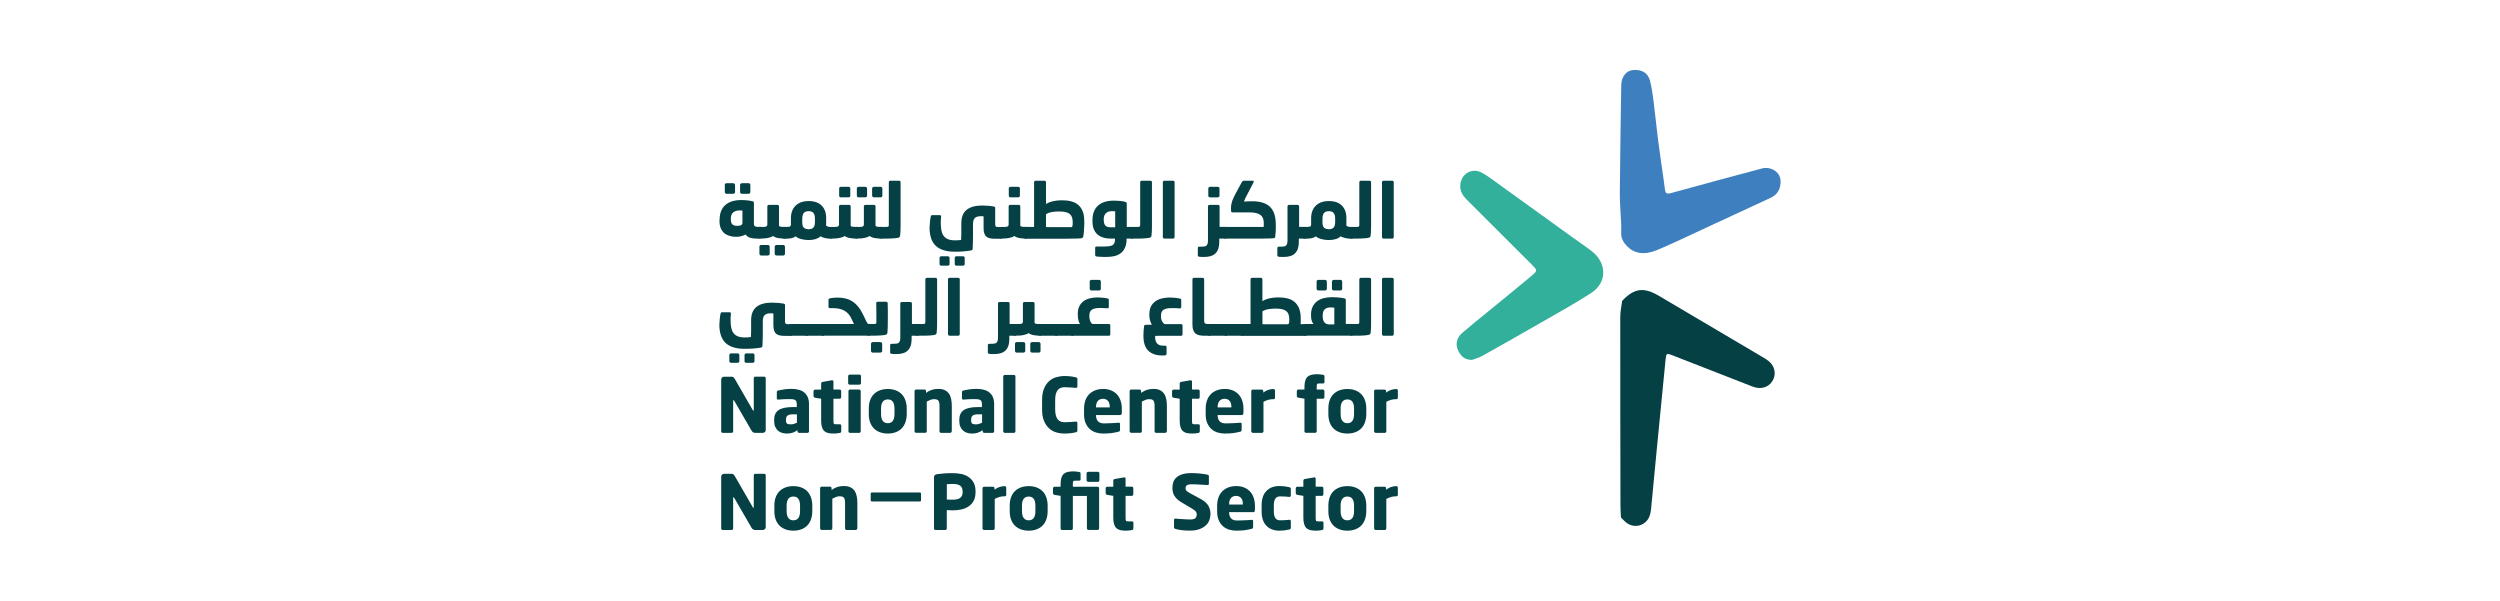 <?xml version="1.0" encoding="UTF-8"?>
<svg id="Layer_1" data-name="Layer 1" xmlns="http://www.w3.org/2000/svg" viewBox="0 0 512 123">
  <defs>
    <style>
      .cls-1 {
        fill: #33b09c;
      }

      .cls-1, .cls-2, .cls-3 {
        stroke-width: 0px;
      }

      .cls-2 {
        fill: #054045;
      }

      .cls-3 {
        fill: #3e7fbf;
      }
    </style>
  </defs>
  <g>
    <path class="cls-2" d="m332.22,61.62c2.44-2.6,4.42-2.87,7.53-1.03,7,4.13,14,8.26,20.99,12.4.53.31,1.07.62,1.54,1.01,1.13.93,1.48,2.42.91,3.67-.61,1.34-1.99,2.04-3.52,1.72-.54-.11-1.05-.34-1.57-.54-5.16-2.01-10.32-4.03-15.48-6.04-1.33-.52-1.37-.51-1.52.91-.59,5.82-1.15,11.64-1.71,17.46-.42,4.35-.83,8.7-1.25,13.05-.04.37-.1.73-.19,1.09-.59,2.34-3.29,3.16-5.09,1.55-.31-.28-.59-.59-.89-.89-.03-.74-.1-1.48-.1-2.22-.02-12.96-.05-25.91-.04-38.87,0-1.1.25-2.19.39-3.29Z"/>
    <path class="cls-3" d="m364.65,37.53c-.1,1.4-.75,2.4-2.06,3-4.4,2.02-8.78,4.07-13.17,6.1-3.32,1.54-6.62,3.14-10,4.56-2.7,1.14-4.79.74-6.28-.85-.71-.76-1.16-1.57-1.12-2.63.02-.68.01-1.36-.01-2.03-.09-2.08-.29-4.17-.27-6.25.06-7.32.18-14.65.29-21.97.03-1.73,1.03-3.04,2.51-3.13,1.58-.09,2.93.46,3.38,2.21.33,1.3.53,2.63.7,3.96.31,2.43.55,4.86.85,7.29.23,1.88.5,3.76.76,5.63.23,1.63.49,3.26.69,4.9.17,1.43.27,1.51,1.72,1.11,6.08-1.66,12.15-3.34,18.25-4.94,1.77-.46,4,.73,3.77,3.05Z"/>
    <path class="cls-1" d="m301.54,73.71c-1.36,0-2.26-.5-2.94-1.99-.55-1.21-.28-2.54.83-3.51,1.71-1.49,3.49-2.9,5.25-4.34,2.99-2.45,6-4.88,8.96-7.36,1.29-1.08,1.25-1.14.01-2.38-4.4-4.4-8.8-8.81-13.22-13.2-.81-.81-1.41-1.66-1.37-2.9.09-2.39,2.33-3.78,4.43-2.66.97.52,1.86,1.19,2.76,1.84,5.13,3.69,10.25,7.4,15.37,11.09,1.49,1.08,3.02,2.1,4.47,3.22,2.75,2.14,3.36,6.19-.28,8.53-3.35,2.16-6.85,4.09-10.31,6.08-3.98,2.29-7.98,4.55-11.98,6.79-.61.34-1.32.52-1.99.77Z"/>
  </g>
  <g>
    <g>
      <path class="cls-2" d="m147.38,45c0-1.3.38-2.29,1.14-2.99.76-.69,1.87-1.04,3.31-1.04.2,0,.41,0,.63.02.23.01.45.03.66.05s.4.05.58.09c.18.03.32.06.43.09.11.04.19.08.22.12.04.04.05.1.05.19v4.21c0,.3.06.49.19.59.13.09.34.14.64.14h.53v2.4h-.84c-.44,0-.86-.06-1.26-.17s-.72-.34-.97-.67c-.27.15-.56.27-.89.35-.33.08-.64.12-.95.12h-.15c-.46,0-.9-.06-1.31-.19s-.76-.31-1.07-.57c-.3-.26-.54-.59-.71-1-.17-.41-.26-.9-.26-1.48v-.26Zm1.05-7.12c0-.1.04-.19.11-.26.07-.07.16-.1.26-.1h1.35c.1,0,.19.03.27.1s.12.15.12.26v1.47c0,.09-.04.17-.12.24-.08.07-.17.1-.26.1h-1.35c-.1,0-.19-.03-.26-.1-.07-.07-.11-.15-.11-.24v-1.47Zm1.24,7.01c0,.51.11.86.32,1.06.21.2.52.3.94.3h.19c.28,0,.5-.05.67-.14.17-.09.26-.26.26-.49v-2.49c-.09-.02-.19-.03-.28-.03h-.31c-.56,0-.99.14-1.31.41-.31.27-.47.67-.47,1.18v.2Zm1.9-7.01c0-.1.04-.19.12-.26s.17-.1.26-.1h1.35c.1,0,.19.03.26.1.07.07.11.15.11.26v1.47c0,.09-.04.17-.11.24-.07.07-.16.1-.26.1h-1.35c-.09,0-.18-.03-.26-.1-.08-.07-.12-.15-.12-.24v-1.47Z"/>
      <path class="cls-2" d="m155.16,46.64c0-.05.06-.09.18-.12.12-.03.22-.05.32-.05h.73c.08,0,.17,0,.26-.02s.18-.03.25-.06.13-.08.18-.15c.05-.07.07-.16.07-.27v-3.71c0-.08.03-.15.09-.21s.14-.09.24-.09h1.75c.08,0,.15.03.22.09s.09.13.09.21v4.01s.08.07.15.1c.07.03.15.05.24.06.09.02.17.03.26.03.08,0,.15,0,.22,0h.48v2.4h-.2c-.43,0-.86-.03-1.29-.1-.43-.07-.79-.21-1.08-.43-.14.1-.31.19-.5.25-.19.07-.39.12-.59.16s-.4.07-.6.09-.4.02-.58.02h-.37c-.09,0-.2-.02-.32-.05-.12-.03-.18-.07-.18-.12v-2.06Zm.36,3.88c0-.1.04-.19.11-.25.07-.07.16-.1.26-.1h1.35c.1,0,.19.03.27.1.08.07.12.15.12.25v1.49c0,.08-.04.16-.12.22-.08.07-.17.1-.26.1h-1.35c-.1,0-.19-.03-.26-.1-.07-.07-.11-.14-.11-.22v-1.49Zm3.14,0c0-.1.04-.19.12-.25.08-.07.17-.1.26-.1h1.35c.1,0,.19.03.26.1.07.07.11.15.11.25v1.49c0,.08-.04.16-.11.22-.07.07-.16.1-.26.1h-1.35c-.09,0-.18-.03-.26-.1-.08-.07-.12-.14-.12-.22v-1.49Z"/>
      <path class="cls-2" d="m160.25,46.64c0-.05.06-.09.18-.12.12-.03.22-.05.32-.05h.46c.13,0,.28-.02.45-.05s.26-.12.29-.26c.02-.04.03-.09.03-.14v-1.32c0-.59.09-1.1.27-1.54.18-.44.43-.81.75-1.1.32-.3.7-.52,1.15-.67s.94-.22,1.48-.22,1.02.07,1.46.22c.44.14.81.36,1.13.66.31.3.56.66.73,1.1.17.44.25.95.25,1.54v1.16c0,.1,0,.19-.03.27.03.07.08.13.15.18.07.05.14.08.23.11.09.03.17.04.26.05s.15.02.2.02h.45v2.4h-.37c-.35,0-.7-.04-1.06-.11-.36-.07-.69-.2-1-.37-.29.27-.64.46-1.06.58s-.87.18-1.37.18c-.25,0-.5-.02-.76-.05-.26-.03-.51-.08-.74-.14-.24-.06-.46-.14-.66-.24s-.36-.21-.49-.33c-.23.18-.5.3-.83.37-.32.07-.65.11-.97.11h-.42c-.09,0-.2-.02-.32-.05-.12-.03-.18-.07-.18-.12v-2.06Zm4.05-1.84v.65c0,.22.01.42.05.6.06.33.2.56.43.7.22.13.5.2.83.2.42,0,.74-.11.96-.33.22-.22.33-.61.33-1.17v-.65c0-.57-.11-.97-.32-1.2-.21-.23-.53-.35-.97-.35s-.76.12-.98.35c-.22.23-.32.63-.32,1.2Z"/>
      <path class="cls-2" d="m169.84,46.64c0-.05.06-.09.18-.12.12-.03.22-.05.32-.05h.73c.08,0,.17,0,.26-.02s.18-.03.25-.06.13-.08.18-.15c.05-.07.07-.16.07-.27v-3.71c0-.08.03-.15.09-.21s.14-.09.24-.09h1.75c.08,0,.15.03.22.09s.09.13.09.21v4.01s.08.07.15.1c.07.03.15.05.24.06.09.02.17.03.26.03.08,0,.15,0,.22,0h.48v2.4h-.2c-.43,0-.86-.03-1.29-.1-.43-.07-.79-.21-1.08-.43-.14.1-.31.19-.5.25-.19.07-.39.12-.59.16s-.4.07-.6.09-.4.02-.58.02h-.37c-.09,0-.2-.02-.32-.05-.12-.03-.18-.07-.18-.12v-2.06Zm2.01-8.03c0-.1.04-.19.11-.25.07-.07.16-.1.26-.1h1.58c.09,0,.17.03.24.1.07.07.1.15.1.25v1.47c0,.09-.03.17-.1.24-.07.07-.15.1-.25.1h-1.56c-.11,0-.2-.03-.27-.1-.07-.07-.1-.15-.1-.24v-1.47Z"/>
      <path class="cls-2" d="m174.93,46.64c0-.05.06-.09.18-.12.12-.03.22-.05.32-.05h.73c.08,0,.17,0,.26-.02s.18-.03.25-.06.13-.08.18-.15c.05-.07.07-.16.07-.27v-3.71c0-.08.03-.15.09-.21s.14-.09.24-.09h1.75c.08,0,.15.03.22.09s.09.13.09.21v4.01s.08.07.15.1c.07.03.15.05.24.06.09.02.17.03.26.03.08,0,.15,0,.22,0h.48v2.4h-.2c-.43,0-.86-.03-1.29-.1-.43-.07-.79-.21-1.08-.43-.14.1-.31.19-.5.25-.19.07-.39.12-.59.16s-.4.07-.6.09-.4.02-.58.02h-.37c-.09,0-.2-.02-.32-.05-.12-.03-.18-.07-.18-.12v-2.06Zm.54-8.03c0-.1.04-.19.11-.25s.16-.1.26-.1h1.35c.1,0,.19.03.27.1s.12.15.12.25v1.47c0,.09-.04.17-.12.24-.08.07-.17.1-.26.1h-1.35c-.1,0-.19-.03-.26-.1-.07-.07-.11-.15-.11-.24v-1.47Zm3.14,0c0-.1.04-.19.12-.25s.17-.1.26-.1h1.35c.1,0,.19.03.26.1.07.07.11.15.11.25v1.47c0,.09-.04.17-.11.24-.07.07-.16.1-.26.1h-1.35c-.09,0-.18-.03-.26-.1-.08-.07-.12-.15-.12-.24v-1.47Z"/>
      <path class="cls-2" d="m180.02,46.64c0-.05.06-.09.18-.12.12-.03.22-.05.32-.05h.94c.22,0,.37-.02.45-.06.08-.04.12-.18.12-.42v-8.66c0-.09.03-.17.09-.23s.14-.09.23-.09h1.78c.08,0,.15.03.22.09s.09.14.09.23v9.03c0,.31,0,.63-.02.95-.01.33-.04.64-.07.94-.02.1-.05.19-.1.26-.05.07-.13.13-.25.17-.12.03-.3.06-.53.09-.23.03-.48.05-.75.06-.27.02-.55.03-.84.03-.29,0-.55,0-.77,0h-.59c-.09,0-.2-.02-.32-.05-.12-.03-.18-.07-.18-.12v-2.06Z"/>
      <path class="cls-2" d="m190.39,46.5c0-.12,0-.27.02-.43,0-.16.02-.35.04-.54.01-.2.04-.39.06-.59.03-.2.06-.39.1-.57.02-.1.05-.18.09-.23.04-.05.12-.08.23-.08h1.53c.19,0,.28.09.28.28-.02.22-.04.43-.05.63-.01.2-.02.37-.02.52,0,.56.03,1.07.1,1.52.07.46.2.85.41,1.18.21.33.5.58.88.76.38.18.89.27,1.53.27.27,0,.49,0,.67-.02.18-.02.37-.04.58-.07,0-.24.02-.45.02-.64s.01-.37.02-.54c0-.17,0-.34,0-.51v-1.73c0-1.24.36-2.15,1.09-2.74.73-.59,1.79-.88,3.18-.88.46,0,.91.02,1.35.06.43.04.78.09,1.04.14.08.02.15.05.2.09.05.04.08.11.08.22v3.37c0,.22.05.36.14.43.09.07.26.1.51.1h.71v2.4h-1.35c-.38,0-.72-.03-1.01-.08-.29-.05-.54-.15-.75-.31-.21-.15-.36-.37-.47-.66s-.16-.66-.16-1.12v-2.41c-.12-.02-.22-.03-.3-.04-.08,0-.17,0-.29,0-.55,0-.95.12-1.2.37-.25.25-.38.68-.38,1.3v2.4c0,.43,0,.87-.02,1.32s-.03.88-.05,1.29c0,.19-.11.3-.34.34-.46.08-.98.14-1.55.19-.57.04-1.16.06-1.77.06-1.75,0-3.05-.41-3.9-1.21-.85-.81-1.27-2.08-1.27-3.8Zm2.03,6.31c0-.1.04-.18.11-.24.07-.06.16-.09.26-.09h1.32c.09,0,.18.03.25.09.07.06.11.14.11.24v1.31c0,.07-.04.14-.12.2s-.16.09-.24.09h-1.32c-.1,0-.19-.03-.26-.09-.07-.06-.11-.13-.11-.2v-1.31Zm3.11,0c0-.1.04-.18.11-.24.07-.06.15-.09.23-.09h1.36c.08,0,.16.03.23.09.07.06.11.14.11.24v1.31c0,.07-.04.14-.11.2-.07.06-.15.09-.23.09h-1.36c-.08,0-.16-.03-.23-.09-.07-.06-.11-.13-.11-.2v-1.31Z"/>
      <path class="cls-2" d="m204.58,46.64c0-.05.06-.09.18-.12.12-.03.22-.05.32-.05h.73c.08,0,.17,0,.26-.02s.18-.03.25-.06.13-.08.18-.15c.05-.07.07-.16.07-.27v-3.71c0-.08.03-.15.09-.21s.14-.09.24-.09h1.75c.08,0,.15.03.22.09s.09.13.09.21v4.01s.08.07.15.1c.07.03.15.05.24.06.09.02.17.03.26.03.08,0,.15,0,.22,0h.48v2.4h-.2c-.43,0-.86-.03-1.29-.1-.43-.07-.79-.21-1.08-.43-.14.1-.31.19-.5.25-.19.07-.39.12-.59.16s-.4.07-.6.09-.4.02-.58.02h-.37c-.09,0-.2-.02-.32-.05-.12-.03-.18-.07-.18-.12v-2.06Zm2.01-8.03c0-.1.04-.19.11-.25.07-.07.16-.1.26-.1h1.58c.09,0,.17.03.24.1.07.07.1.15.1.25v1.47c0,.09-.03.17-.1.24-.07.07-.15.1-.25.1h-1.56c-.11,0-.2-.03-.27-.1-.07-.07-.1-.15-.1-.24v-1.47Z"/>
      <path class="cls-2" d="m209.67,46.64c0-.05.06-.09.18-.12.12-.03.22-.05.32-.05h1.61v-9.14c0-.09.03-.17.09-.23.06-.06.13-.09.22-.09h1.81c.09,0,.17.03.23.09.06.06.09.14.09.23v4.46c.27-.18.56-.32.87-.42.31-.1.63-.18.93-.23.31-.05.6-.09.87-.1.27-.02.5-.02.69-.02.66,0,1.27.07,1.82.22.55.15,1.03.38,1.42.72.4.34.7.78.92,1.33.22.55.32,1.22.32,2.01v.56c0,.18,0,.37-.02.6,0,.22-.02.45-.04.67-.01.23-.03.45-.05.67-.02.22-.05.4-.08.56-.02.1-.06.2-.12.29s-.17.14-.32.16c-.16.02-.4.03-.74.04s-.71.01-1.1.02c-.39.01-.77.02-1.14.02h-8.29c-.09,0-.2-.02-.32-.05-.12-.03-.18-.07-.18-.12v-2.06Zm9.65-.11c.13,0,.23-.05.29-.15.06-.1.08-.32.08-.65v-.25c0-.79-.21-1.35-.63-1.68s-1.13-.49-2.12-.49c-.18,0-.38,0-.62.02-.24.01-.48.03-.73.07-.25.04-.5.09-.74.17-.24.08-.45.18-.63.3v2.63c.22.01.49.02.81.02.32,0,.67,0,1.07,0h3.23Z"/>
      <path class="cls-2" d="m224.29,50.77c0-.19.09-.28.28-.28h1.47c.4,0,.75-.02,1.03-.05.28-.04.52-.1.7-.19.19-.09.32-.22.41-.39.09-.16.14-.37.16-.62v-.37h-.84c-1.19,0-2.11-.3-2.77-.89-.66-.59-.99-1.47-.99-2.62v-.26c0-1.3.37-2.29,1.12-2.98.75-.69,1.83-1.03,3.26-1.03.19,0,.41,0,.65.02.24.01.46.03.68.05s.42.05.6.08c.19.03.33.07.43.11.1.05.17.1.22.13.04.04.06.1.06.18v4.81h1.35v2.4h-1.39v.48c-.06.67-.22,1.22-.46,1.65-.25.43-.56.76-.94,1-.38.24-.8.4-1.28.49-.48.09-.98.13-1.49.13h-.42c-.2,0-.4,0-.61-.02-.21-.01-.41-.02-.6-.03s-.32-.03-.39-.05c-.09-.02-.16-.06-.19-.11s-.05-.12-.05-.2v-1.44Zm1.76-5.72c0,.51.1.88.32,1.13.21.25.57.37,1.08.37h.94v-3.28c-.11-.01-.23-.02-.36-.02-.12,0-.24,0-.36,0-.53,0-.93.15-1.21.45-.28.3-.42.71-.42,1.22v.14Z"/>
      <path class="cls-2" d="m231.5,46.64c0-.05.06-.09.18-.12.12-.03.22-.05.32-.05h.94c.22,0,.37-.02.45-.06.08-.04.12-.18.12-.42v-8.66c0-.09.03-.17.09-.23s.14-.09.23-.09h1.78c.08,0,.15.03.22.09s.09.14.09.23v9.03c0,.31,0,.63-.02.95-.01.33-.04.64-.07.94-.02.1-.05.19-.1.26-.05.07-.13.13-.25.17-.12.03-.3.06-.53.09-.23.03-.48.05-.75.06-.27.02-.55.03-.84.03-.29,0-.55,0-.77,0h-.59c-.09,0-.2-.02-.32-.05-.12-.03-.18-.07-.18-.12v-2.06Z"/>
      <path class="cls-2" d="m238.15,37.33c0-.09.03-.17.09-.23s.14-.09.24-.09h1.76c.09,0,.17.03.23.09.06.06.09.14.09.23v11.22c0,.08-.03.16-.09.22-.06.07-.14.1-.23.1h-1.76c-.1,0-.18-.03-.24-.1-.06-.07-.09-.14-.09-.22v-11.22Z"/>
      <path class="cls-2" d="m245.32,50.79c0-.18.09-.27.28-.27h.31c.26,0,.48-.01.67-.03.19-.02.35-.07.46-.16.12-.09.21-.22.26-.39.06-.17.09-.4.09-.7v-6.98c0-.08.03-.15.09-.21.06-.06.14-.09.23-.09h1.75c.08,0,.15.03.22.09s.09.13.09.21v4.21h1.35v2.4h-1.41v.56c0,.36-.03.7-.08,1.01-.05.31-.13.58-.25.82-.26.5-.61.85-1.06,1.05s-1.01.31-1.68.31h-.22c-.09,0-.19,0-.3,0-.11,0-.22-.01-.32-.02-.11-.01-.2-.02-.27-.03-.14-.03-.22-.13-.22-.31v-1.45Zm2.14-12.18c0-.1.04-.19.11-.25.07-.07.16-.1.26-.1h1.58c.09,0,.17.03.24.1.07.07.1.15.1.25v1.47c0,.09-.03.17-.1.24-.07.07-.15.1-.26.1h-1.56c-.11,0-.2-.03-.27-.1-.07-.07-.1-.15-.1-.24v-1.47Z"/>
      <path class="cls-2" d="m250.5,46.77c0-.08.05-.15.16-.21s.22-.09.33-.09h6.78c.23,0,.45,0,.65,0,.2,0,.33,0,.38,0,0-.12.02-.27.02-.43,0-.16,0-.3,0-.41,0-.76-.24-1.31-.73-1.64-.49-.33-1.19-.49-2.12-.49h-3.45c-.26,0-.39-.09-.4-.28,0-.02,0-.06,0-.12,0-.06,0-.13-.01-.2s0-.14,0-.2v-.11c0-.27.02-.52.07-.77.05-.24.11-.48.2-.73.09-.24.19-.49.32-.75.12-.26.27-.54.43-.84l1.18-2.18c.05-.08.11-.15.18-.22s.16-.09.27-.09h1.79c.08,0,.14.02.17.05.03.04.05.08.05.13s-.02.11-.05.17l-1.45,2.78c-.04.07-.09.16-.15.28s-.11.23-.16.35c-.05.12-.1.22-.13.32-.04.09-.05.15-.05.19.39-.02.7-.04.94-.05.23-.01.44-.02.63-.02.94,0,1.73.11,2.36.33.64.22,1.14.54,1.52.96.38.42.65.93.81,1.53.16.6.24,1.28.24,2.03v.45c0,.1,0,.25,0,.43s-.01.37-.03.56c-.02.19-.03.38-.05.56-.01.18-.03.33-.04.44-.03.19-.15.28-.37.29-.18.02-.41.03-.7.04-.29,0-.6.01-.94.02-.34.01-.69.02-1.04.02h-7.1c-.11,0-.22-.03-.33-.08-.11-.05-.16-.12-.16-.2v-1.83Z"/>
      <path class="cls-2" d="m261.61,50.79c0-.18.09-.27.28-.27h.31c.26,0,.48-.01.67-.03.19-.02.35-.07.46-.16.12-.09.21-.22.26-.39.06-.17.09-.4.09-.7v-6.98c0-.08.03-.15.09-.21.06-.06.14-.09.23-.09h1.75c.08,0,.15.03.22.09s.09.13.09.21v4.21h1.35v2.4h-1.41v.56c0,.36-.03.7-.08,1.01-.05.31-.13.58-.25.82-.26.5-.61.85-1.06,1.05s-1.01.31-1.68.31h-.22c-.09,0-.19,0-.3,0-.11,0-.22-.01-.32-.02-.11-.01-.2-.02-.27-.03-.14-.03-.22-.13-.22-.31v-1.45Z"/>
      <path class="cls-2" d="m266.79,46.64c0-.05.06-.09.18-.12.12-.03.22-.05.32-.05h.46c.13,0,.28-.02.45-.05s.26-.12.29-.26c.02-.04.03-.09.03-.14v-1.32c0-.59.09-1.1.27-1.54.18-.44.43-.81.75-1.1.32-.3.7-.52,1.15-.67.45-.15.94-.22,1.48-.22s1.02.07,1.46.22c.44.14.81.36,1.13.66.31.3.56.66.73,1.1.17.44.25.95.25,1.54v1.16c0,.1,0,.19-.03.27.03.07.08.13.15.18.07.05.14.08.23.11.09.03.17.04.26.05s.15.02.2.02h.45v2.4h-.37c-.35,0-.7-.04-1.06-.11-.36-.07-.69-.2-1-.37-.29.27-.64.46-1.06.58s-.87.18-1.37.18c-.25,0-.5-.02-.76-.05-.26-.03-.51-.08-.74-.14-.24-.06-.46-.14-.66-.24s-.36-.21-.49-.33c-.23.18-.5.3-.83.37-.32.07-.65.11-.97.11h-.42c-.09,0-.2-.02-.32-.05-.12-.03-.18-.07-.18-.12v-2.06Zm4.05-1.84v.65c0,.22.01.42.05.6.06.33.2.56.43.7.22.13.5.2.83.2.42,0,.74-.11.96-.33.22-.22.33-.61.33-1.17v-.65c0-.57-.11-.97-.32-1.2-.21-.23-.53-.35-.97-.35s-.76.12-.98.35c-.22.23-.32.63-.32,1.2Z"/>
      <path class="cls-2" d="m276.38,46.64c0-.05.06-.09.18-.12.12-.03.22-.05.32-.05h.94c.22,0,.37-.02.45-.06.08-.04.12-.18.12-.42v-8.66c0-.09.03-.17.09-.23s.14-.09.23-.09h1.78c.08,0,.15.03.22.09s.09.14.09.23v9.03c0,.31,0,.63-.02.95-.01.33-.04.64-.07.94-.02.1-.05.19-.1.26-.05.07-.13.13-.25.17-.12.03-.3.06-.53.09-.23.03-.48.05-.75.06-.27.02-.55.03-.84.03-.29,0-.55,0-.77,0h-.59c-.09,0-.2-.02-.32-.05-.12-.03-.18-.07-.18-.12v-2.06Z"/>
      <path class="cls-2" d="m283.03,37.33c0-.09.03-.17.09-.23s.14-.09.24-.09h1.76c.09,0,.17.03.23.09.06.06.09.14.09.23v11.22c0,.08-.03.16-.09.22-.06.07-.14.1-.23.1h-1.76c-.1,0-.18-.03-.24-.1-.06-.07-.09-.14-.09-.22v-11.22Z"/>
      <path class="cls-2" d="m147.34,66.39c0-.12,0-.27.02-.43,0-.16.02-.35.04-.54.01-.2.04-.39.06-.59.03-.2.06-.39.1-.57.02-.1.05-.18.09-.23.04-.05.12-.08.23-.08h1.53c.19,0,.28.09.28.28-.02.22-.04.43-.05.63-.01.2-.02.37-.02.52,0,.56.03,1.07.1,1.52.07.46.2.85.41,1.18.21.33.5.58.88.76.38.18.89.27,1.53.27.27,0,.49,0,.67-.02.18-.02.37-.04.58-.07,0-.24.02-.45.02-.64s.01-.37.02-.54c0-.17,0-.34,0-.51v-1.73c0-1.24.36-2.15,1.09-2.74.73-.59,1.79-.88,3.18-.88.46,0,.91.02,1.35.06.43.04.78.09,1.04.14.08.02.15.05.2.09.05.04.08.11.08.22v3.37c0,.22.05.36.14.43.09.07.26.1.51.1h.71v2.4h-1.35c-.38,0-.72-.03-1.01-.08-.29-.05-.54-.15-.75-.31-.21-.15-.36-.37-.47-.66-.11-.28-.16-.66-.16-1.12v-2.41c-.12-.02-.22-.03-.3-.04-.08,0-.17,0-.29,0-.55,0-.95.12-1.2.37-.25.25-.38.68-.38,1.3v2.4c0,.43,0,.87-.02,1.32s-.03.88-.05,1.29c0,.19-.11.3-.34.34-.46.08-.98.14-1.55.19-.57.04-1.16.06-1.77.06-1.75,0-3.05-.41-3.9-1.21-.85-.81-1.27-2.08-1.27-3.8Zm2.03,6.31c0-.1.04-.18.11-.24.07-.06.16-.09.26-.09h1.32c.09,0,.18.03.25.09.07.06.11.14.11.24v1.31c0,.07-.04.14-.12.2s-.16.09-.24.09h-1.32c-.1,0-.19-.03-.26-.09-.07-.06-.11-.13-.11-.2v-1.31Zm3.11,0c0-.1.04-.18.11-.24.07-.06.15-.09.23-.09h1.36c.08,0,.16.03.23.09.07.06.11.14.11.24v1.31c0,.07-.04.14-.11.2-.07.06-.15.09-.23.09h-1.36c-.08,0-.16-.03-.23-.09-.07-.06-.11-.13-.11-.2v-1.31Z"/>
      <path class="cls-2" d="m162.02,68.76c-.09,0-.2-.02-.32-.05-.12-.03-.18-.07-.18-.12v-2.06c0-.05.06-.09.18-.12.12-.03.22-.05.32-.05h3.45v2.4h-3.45Z"/>
      <path class="cls-2" d="m165.34,68.76c-.09,0-.2-.02-.32-.05-.12-.03-.18-.07-.18-.12v-2.06c0-.05.06-.09.18-.12.12-.03.22-.05.32-.05h3.45v2.4h-3.45Z"/>
      <path class="cls-2" d="m168.67,68.76c-.1,0-.21-.02-.32-.05-.11-.04-.17-.07-.17-.12v-2.06c0-.05.06-.09.18-.12.12-.03.22-.05.32-.05h6.22l-.34-.71-.26-.54c-.14-.29-.32-.55-.53-.8-.21-.24-.46-.45-.75-.63-.29-.18-.64-.32-1.02-.42s-.83-.15-1.32-.15h-.13c-.06,0-.12,0-.19,0-.07,0-.14,0-.2,0h-.16c-.22,0-.32-.09-.32-.26v-1.47c0-.15.11-.25.32-.29.29-.05.54-.09.77-.11.22-.02.48-.03.78-.03.6,0,1.15.06,1.66.19.51.13.98.34,1.42.63.43.29.84.68,1.21,1.15.37.47.72,1.06,1.04,1.75l.22.46c.08.16.17.35.26.55.09.2.16.34.22.43.06.08.12.14.17.18.05.04.13.05.23.05h.17v2.4h-9.45Z"/>
      <path class="cls-2" d="m177.5,66.53c0-.05.06-.09.18-.12.12-.03.22-.05.32-.05h.9c.23,0,.38-.02.46-.06.08-.04.12-.18.12-.42v-1.73c0-.66-.01-1.35-.03-2.06,0-.08.03-.15.08-.21.06-.06.13-.08.22-.08h1.7c.11,0,.2.03.25.08.06.06.09.13.1.21.01.32.02.61.02.87s0,.51.01.74c0,.23,0,.46,0,.7v.73c0,.76,0,1.38-.02,1.85-.01.47-.03.85-.06,1.15-.02.1-.05.19-.1.26-.05.07-.13.13-.25.17-.12.03-.3.06-.52.09-.22.03-.46.05-.73.06-.26.02-.53.03-.81.03-.28,0-.53,0-.76,0h-.6c-.09,0-.2-.02-.32-.05-.12-.03-.18-.07-.18-.12v-2.06Zm.88,3.88c0-.1.04-.19.12-.25.08-.07.16-.1.25-.1h1.53c.1,0,.19.03.27.1.08.07.12.15.12.25v1.49c0,.08-.04.16-.12.22s-.17.1-.27.1h-1.53c-.09,0-.18-.03-.25-.1s-.12-.14-.12-.22v-1.49Z"/>
      <path class="cls-2" d="m182.31,70.68c0-.18.09-.27.28-.27h.31c.26,0,.48-.01.67-.03.19-.02.35-.07.46-.16.12-.09.21-.22.26-.39.06-.17.09-.4.09-.7v-6.98c0-.08.03-.15.09-.21.06-.06.14-.09.23-.09h1.75c.08,0,.15.03.22.09s.09.13.09.21v4.21h1.35v2.4h-1.41v.56c0,.36-.03.7-.08,1.01-.05.31-.13.58-.25.82-.26.5-.61.85-1.06,1.05s-1.01.31-1.68.31h-.22c-.09,0-.19,0-.3,0-.11,0-.22-.01-.32-.02-.11-.01-.2-.02-.27-.03-.14-.03-.22-.13-.22-.31v-1.45Z"/>
      <path class="cls-2" d="m187.5,66.53c0-.05.06-.09.18-.12.12-.03.22-.05.32-.05h.94c.22,0,.37-.02.45-.06.08-.04.12-.18.12-.42v-8.66c0-.09.03-.17.09-.23s.14-.09.23-.09h1.78c.08,0,.15.03.22.09s.09.14.09.23v9.03c0,.31,0,.63-.02.95-.01.33-.04.64-.07.94-.02.1-.05.19-.1.26-.05.07-.13.13-.25.17-.12.03-.3.06-.53.09-.23.03-.48.05-.75.06-.27.02-.55.03-.84.03-.29,0-.55,0-.77,0h-.59c-.09,0-.2-.02-.32-.05-.12-.03-.18-.07-.18-.12v-2.06Z"/>
      <path class="cls-2" d="m194.15,57.22c0-.09.03-.17.09-.23s.14-.09.24-.09h1.76c.09,0,.17.03.23.09.06.06.09.14.09.23v11.22c0,.08-.03.16-.09.22-.06.07-.14.1-.23.1h-1.76c-.1,0-.18-.03-.24-.1-.06-.07-.09-.14-.09-.22v-11.22Z"/>
      <path class="cls-2" d="m202.32,70.68c0-.18.09-.27.28-.27h.31c.26,0,.48-.01.67-.03.19-.02.35-.07.46-.16.12-.09.21-.22.26-.39.06-.17.09-.4.09-.7v-6.98c0-.08.03-.15.09-.21.06-.06.14-.09.23-.09h1.75c.08,0,.15.03.22.09s.09.13.09.21v4.21h1.35v2.4h-1.41v.56c0,.36-.03.7-.08,1.01-.05.31-.13.58-.25.82-.26.5-.61.85-1.06,1.05s-1.01.31-1.68.31h-.22c-.09,0-.19,0-.3,0-.11,0-.22-.01-.32-.02-.11-.01-.2-.02-.27-.03-.14-.03-.22-.13-.22-.31v-1.45Z"/>
      <path class="cls-2" d="m207.5,66.53c0-.05.06-.09.18-.12.12-.03.22-.05.32-.05h.73c.08,0,.17,0,.26-.02s.18-.03.25-.06.13-.08.18-.15c.05-.07.07-.16.07-.27v-3.71c0-.08.03-.15.09-.21s.14-.09.24-.09h1.75c.08,0,.15.03.22.09s.09.13.09.21v4.01s.08.07.15.1c.07.03.15.05.24.06.09.02.17.03.26.03.08,0,.15,0,.22,0h.48v2.4h-.2c-.43,0-.86-.03-1.29-.1-.43-.07-.79-.21-1.08-.43-.14.1-.31.19-.5.25-.19.07-.39.12-.59.16s-.4.07-.6.09-.4.02-.58.02h-.37c-.09,0-.2-.02-.32-.05-.12-.03-.18-.07-.18-.12v-2.06Zm.36,3.88c0-.1.04-.19.11-.25.07-.07.16-.1.26-.1h1.35c.1,0,.19.03.27.1.08.07.12.15.12.25v1.49c0,.08-.04.16-.12.22-.08.07-.17.1-.26.1h-1.35c-.1,0-.19-.03-.26-.1-.07-.07-.11-.14-.11-.22v-1.49Zm3.14,0c0-.1.04-.19.12-.25.08-.07.17-.1.26-.1h1.35c.1,0,.19.03.26.1.07.07.11.15.11.25v1.49c0,.08-.04.16-.11.22-.07.07-.16.1-.26.1h-1.35c-.09,0-.18-.03-.26-.1-.08-.07-.12-.14-.12-.22v-1.49Z"/>
      <path class="cls-2" d="m213.09,68.76c-.09,0-.2-.02-.32-.05-.12-.03-.18-.07-.18-.12v-2.06c0-.05.06-.09.18-.12.12-.03.22-.05.32-.05h3.45v2.4h-3.45Z"/>
      <path class="cls-2" d="m216.42,68.76c-.09,0-.2-.02-.32-.05-.12-.03-.18-.07-.18-.12v-2.06c0-.05.06-.09.18-.12.12-.03.22-.05.32-.05h3.45v2.4h-3.45Z"/>
      <path class="cls-2" d="m219.25,66.53c0-.05.06-.09.18-.12.12-.03.22-.05.32-.05h1.44c-.14-.2-.26-.47-.34-.81s-.12-.7-.12-1.08v-.19c0-.62.11-1.14.33-1.58.22-.43.52-.78.89-1.04.37-.26.8-.45,1.29-.57.49-.12,1-.18,1.52-.18.38,0,.72.02,1.01.05.29.03.62.08.97.14.11.02.2.05.26.09.06.04.09.11.09.22v1.44c0,.21-.1.3-.31.29-.32-.02-.59-.04-.81-.05-.22,0-.49-.01-.81-.01-.68,0-1.19.12-1.54.35-.35.23-.52.64-.52,1.21v.14c0,.37.06.71.19,1.01.13.3.29.49.49.57h3.3c.21,0,.31.1.31.29v1.83c0,.19-.1.28-.31.28h-7.33c-.09,0-.2-.02-.32-.05-.12-.03-.18-.07-.18-.12v-2.06Zm3.91-8.85c0-.1.04-.19.11-.26.07-.07.16-.1.26-.1h1.58c.09,0,.17.03.24.1.07.07.1.15.1.26v1.47c0,.09-.03.17-.1.24s-.15.1-.25.1h-1.56c-.11,0-.2-.03-.27-.1-.07-.07-.1-.15-.1-.24v-1.47Z"/>
      <path class="cls-2" d="m238.91,72.44c0,.21-.11.32-.33.34-.08.01-.19.02-.32.02h-.23c-1.23,0-2.18-.32-2.85-.97-.67-.64-1.01-1.67-1.01-3.07,0-.33.01-.67.04-1.03.03-.36.05-.65.09-.89.03-.22.15-.32.37-.32.01,0,.07,0,.19,0,.12,0,.25-.01.39-.02.14,0,.27,0,.4,0h.25c-.14-.24-.27-.52-.36-.84-.1-.33-.15-.68-.15-1.06v-.29c0-.63.12-1.16.35-1.59.23-.43.54-.77.93-1.04s.83-.45,1.33-.57c.5-.12,1.02-.18,1.57-.18.37,0,.71.02,1.01.05.3.03.62.08.97.14.11.02.2.05.27.09.07.04.1.11.1.22v1.44c0,.21-.11.3-.34.29-.31-.02-.59-.04-.84-.05-.25,0-.53-.01-.84-.01-.71,0-1.25.11-1.6.34-.36.23-.53.63-.53,1.22v.14c0,.41.08.76.24,1.04.16.28.34.46.55.54h3.31c.21,0,.31.1.31.29v1.81c0,.08-.03.15-.08.21s-.13.09-.22.09h-4.76c-.22,0-.4,0-.54.02,0,.05,0,.12,0,.21,0,.09,0,.15,0,.19.05,1.06.59,1.59,1.61,1.59h.39c.22,0,.33.1.33.29v1.38Z"/>
      <path class="cls-2" d="m244.21,57.22c0-.09.03-.17.09-.23s.14-.09.23-.09h1.76c.1,0,.18.03.24.09.06.06.08.14.08.23v8.45c0,.3.06.49.19.57.12.08.32.12.59.12h.57v2.4h-1.28c-.37,0-.71-.03-1.01-.09-.31-.06-.57-.17-.78-.33s-.38-.4-.5-.7c-.12-.3-.18-.7-.18-1.2v-9.22Z"/>
      <path class="cls-2" d="m247.84,68.76c-.09,0-.2-.02-.32-.05-.12-.03-.18-.07-.18-.12v-2.06c0-.05.06-.09.18-.12.12-.03.22-.05.32-.05h3.45v2.4h-3.45Z"/>
      <path class="cls-2" d="m251.17,68.76c-.09,0-.2-.02-.32-.05-.12-.03-.18-.07-.18-.12v-2.06c0-.05.06-.09.18-.12.12-.03.22-.05.32-.05h3.45v2.4h-3.45Z"/>
      <path class="cls-2" d="m254,66.53c0-.05.06-.09.18-.12.12-.03.22-.05.32-.05h1.61v-9.14c0-.09.03-.17.1-.23.07-.06.14-.09.22-.09h1.79c.09,0,.17.03.23.09.06.06.09.14.09.23v4.46c.27-.18.56-.32.87-.42.31-.1.63-.18.93-.23.31-.05.6-.09.87-.1.27-.02.5-.02.69-.02.66,0,1.27.07,1.82.22.56.14,1.03.38,1.42.72s.7.78.92,1.33.33,1.22.33,2.02v.37c0,.1,0,.25,0,.43s-.02.31-.05.38h1.24v2.4h-13.1c-.09,0-.2-.02-.32-.05-.12-.03-.18-.07-.18-.12v-2.06Zm9.68-.11c.12,0,.21-.05.27-.16s.09-.32.09-.64v-.25c0-.79-.21-1.35-.64-1.68s-1.14-.49-2.13-.49c-.18,0-.38,0-.62.02-.24.01-.48.03-.73.07-.25.04-.5.09-.74.17-.24.08-.45.18-.63.3v2.63c.22.01.47.02.75.02.28,0,.62,0,1.01,0h3.37Z"/>
      <path class="cls-2" d="m266.98,66.53c0-.05.06-.09.18-.12.12-.03.22-.05.32-.05h1.53c-.16-.18-.28-.4-.37-.68-.09-.28-.14-.61-.14-1v-.25c0-.6.1-1.12.31-1.57.21-.45.5-.82.87-1.12.38-.3.83-.52,1.35-.66s1.1-.22,1.73-.22c.22,0,.45,0,.7.02s.5.03.73.05c.24.02.46.05.67.08.21.04.37.07.49.1.11.03.19.07.22.12.04.05.05.12.05.2v4.91h1.36v2.4h-9.53c-.09,0-.2-.02-.32-.05-.12-.03-.18-.07-.18-.12v-2.06Zm2.65-8.85c0-.1.04-.19.11-.26.07-.07.16-.1.26-.1h1.35c.1,0,.19.03.27.1.08.07.12.15.12.26v1.47c0,.09-.04.17-.12.24-.08.07-.17.1-.26.1h-1.35c-.1,0-.19-.03-.26-.1-.07-.07-.11-.15-.11-.24v-1.47Zm3.64,8.76v-3.43c-.24-.03-.49-.05-.76-.05-1.08,0-1.62.53-1.62,1.59v.23c0,.54.11.95.34,1.23.23.28.59.43,1.1.43h.94Zm-.49-8.76c0-.1.04-.19.12-.26.08-.07.17-.1.26-.1h1.35c.1,0,.19.03.26.1.07.07.11.15.11.26v1.47c0,.09-.04.17-.11.24-.07.07-.16.1-.26.1h-1.35c-.09,0-.18-.03-.26-.1-.08-.07-.12-.15-.12-.24v-1.47Z"/>
      <path class="cls-2" d="m276.38,66.53c0-.05.06-.09.18-.12.12-.03.22-.05.32-.05h.94c.22,0,.37-.02.45-.06.08-.04.12-.18.12-.42v-8.66c0-.09.03-.17.09-.23s.14-.09.23-.09h1.78c.08,0,.15.03.22.09s.09.14.09.23v9.03c0,.31,0,.63-.02.95-.01.33-.04.64-.07.94-.02.1-.05.19-.1.26-.05.07-.13.13-.25.17-.12.03-.3.06-.53.09-.23.03-.48.05-.75.06-.27.02-.55.03-.84.03-.29,0-.55,0-.77,0h-.59c-.09,0-.2-.02-.32-.05-.12-.03-.18-.07-.18-.12v-2.06Z"/>
      <path class="cls-2" d="m283.03,57.22c0-.09.03-.17.09-.23s.14-.09.24-.09h1.76c.09,0,.17.03.23.09.06.06.09.14.09.23v11.22c0,.08-.03.16-.09.22-.06.07-.14.1-.23.1h-1.76c-.1,0-.18-.03-.24-.1-.06-.07-.09-.14-.09-.22v-11.22Z"/>
      <path class="cls-2" d="m156.83,88.06c0,.16-.06.3-.18.42-.12.11-.26.17-.43.17h-1.52c-.16,0-.31-.03-.43-.09-.12-.06-.25-.19-.37-.39l-3.53-6.1c-.05-.08-.1-.12-.14-.12-.05,0-.08.04-.08.12v6.27c0,.08-.03.15-.09.22-.06.06-.13.09-.22.09h-1.83c-.08,0-.15-.03-.22-.09-.06-.06-.09-.13-.09-.22v-10.6c0-.16.06-.3.17-.42.11-.11.25-.17.42-.17h1.56c.16,0,.28.04.37.12.09.08.19.2.28.36l3.67,6.37c.05.08.09.12.12.12.05,0,.08-.05.08-.14v-6.54c0-.08.03-.15.09-.21s.13-.09.22-.09h1.83c.08,0,.16.03.22.09.06.06.09.13.09.21v10.61Z"/>
      <path class="cls-2" d="m165.68,88.34c0,.08-.03.15-.09.22-.06.06-.13.09-.22.09h-1.73c-.08,0-.15-.03-.22-.09-.06-.06-.09-.13-.09-.22v-.25c-.3.22-.62.39-.95.51s-.73.19-1.2.19c-.34,0-.67-.04-.98-.13-.31-.09-.6-.23-.84-.44-.25-.21-.45-.48-.6-.82-.15-.34-.22-.76-.22-1.27v-.14c0-.91.3-1.57.9-1.99.6-.42,1.57-.63,2.9-.63h.84v-.56c0-.44-.1-.73-.31-.87-.21-.13-.49-.2-.85-.2-.25,0-.5,0-.75,0-.25,0-.5.01-.73.02-.23.01-.44.02-.63.04-.19.02-.34.03-.46.04h-.08c-.08,0-.15-.02-.2-.06s-.08-.11-.08-.22v-1.25c0-.18.1-.29.29-.34.29-.07.68-.14,1.17-.22.49-.07.99-.11,1.51-.11.56,0,1.06.06,1.51.18.45.12.83.3,1.14.56.31.25.55.58.72.97.17.4.25.88.25,1.45v5.52Zm-2.46-3.48h-.88c-.27,0-.49.02-.67.07-.17.05-.31.12-.42.21-.1.09-.18.21-.22.36s-.06.31-.06.5v.14c0,.33.08.54.24.63.16.09.4.14.73.14.24,0,.46-.03.67-.1.21-.07.41-.15.6-.24v-1.7Z"/>
      <path class="cls-2" d="m172.27,88.36c0,.17-.1.28-.29.31-.24.04-.44.07-.62.09-.18.02-.38.03-.6.03-.42,0-.79-.03-1.12-.1-.32-.07-.59-.2-.81-.39-.22-.2-.38-.47-.49-.81-.11-.35-.17-.79-.17-1.34v-4.49l-1.24-.2c-.08-.02-.16-.06-.22-.12-.07-.06-.1-.13-.1-.21v-1.02c0-.08.03-.16.1-.22s.14-.1.22-.1h1.24v-1.27c0-.08.03-.15.09-.2.06-.05.13-.09.22-.11l1.88-.33h.05c.08,0,.15.02.2.07s.08.11.08.19v1.64h1.27c.08,0,.16.03.22.09.06.06.09.14.09.22v1.26c0,.08-.03.16-.09.22-.06.06-.13.09-.22.09h-1.27v4.5c0,.31.03.51.08.6.05.09.2.13.43.13h.76c.22,0,.33.09.33.26v1.2Z"/>
      <path class="cls-2" d="m176.33,78.47c0,.08-.03.15-.09.22-.06.06-.13.09-.22.09h-2.01c-.08,0-.16-.03-.22-.09-.06-.06-.09-.13-.09-.22v-1.44c0-.08.03-.15.09-.22.06-.06.13-.09.22-.09h2.01c.08,0,.15.03.22.09.06.06.09.13.09.22v1.44Zm-.06,9.87c0,.08-.03.15-.09.22-.06.06-.13.09-.22.09h-1.89c-.08,0-.15-.03-.22-.09-.06-.06-.09-.13-.09-.22v-8.25c0-.08.03-.15.09-.22.06-.06.13-.09.22-.09h1.89c.08,0,.15.03.22.09.06.06.09.13.09.22v8.25Z"/>
      <path class="cls-2" d="m185.7,84.77c0,.62-.09,1.18-.26,1.67-.17.5-.42.92-.74,1.26-.33.35-.73.61-1.21.8-.48.19-1.04.29-1.67.29s-1.19-.1-1.67-.29c-.48-.19-.89-.46-1.22-.8-.33-.35-.58-.77-.75-1.26-.17-.49-.25-1.05-.25-1.67v-1.08c0-.62.08-1.18.25-1.67.17-.49.42-.92.75-1.26.33-.35.74-.61,1.22-.8.48-.19,1.04-.29,1.67-.29s1.19.1,1.67.29c.48.19.88.46,1.21.8.33.35.57.77.74,1.26.17.5.26,1.05.26,1.67v1.08Zm-2.51-1.08c0-1.26-.46-1.89-1.37-1.89-.45,0-.79.16-1.03.47-.24.31-.35.79-.35,1.42v1.08c0,.63.12,1.1.35,1.42.24.32.58.48,1.03.48.91,0,1.37-.63,1.37-1.9v-1.08Z"/>
      <path class="cls-2" d="m194.91,88.33c0,.08-.03.16-.1.22-.07.07-.14.1-.22.1h-1.87c-.08,0-.16-.03-.22-.1-.06-.07-.09-.14-.09-.22v-5.14c0-.27-.01-.49-.05-.68-.03-.19-.09-.33-.17-.45s-.2-.19-.35-.24c-.15-.05-.34-.07-.58-.07s-.46.05-.7.14c-.24.09-.49.21-.76.35v6.08c0,.08-.03.16-.09.22-.06.07-.13.1-.22.1h-1.87c-.08,0-.16-.03-.22-.1-.07-.07-.1-.14-.1-.22v-8.23c0-.08.03-.15.09-.22.06-.06.13-.09.22-.09h1.73c.08,0,.15.03.22.09.06.06.09.13.09.22v.37c.42-.3.82-.51,1.21-.63.38-.12.82-.18,1.32-.18.56,0,1.01.09,1.37.28.36.19.63.44.84.75.2.31.34.69.42,1.11.08.43.12.88.12,1.37v5.15Z"/>
      <path class="cls-2" d="m203.6,88.34c0,.08-.03.15-.09.22-.06.06-.13.09-.22.09h-1.73c-.08,0-.15-.03-.22-.09-.06-.06-.09-.13-.09-.22v-.25c-.3.22-.62.39-.95.51s-.73.19-1.2.19c-.34,0-.67-.04-.98-.13-.31-.09-.6-.23-.84-.44-.25-.21-.45-.48-.6-.82-.15-.34-.22-.76-.22-1.27v-.14c0-.91.3-1.57.9-1.99.6-.42,1.57-.63,2.9-.63h.84v-.56c0-.44-.1-.73-.31-.87-.21-.13-.49-.2-.85-.2-.25,0-.5,0-.75,0-.25,0-.5.01-.73.02-.23.01-.44.02-.63.04-.19.02-.34.03-.46.04h-.08c-.08,0-.15-.02-.2-.06s-.08-.11-.08-.22v-1.25c0-.18.1-.29.29-.34.29-.07.68-.14,1.17-.22.49-.07.99-.11,1.51-.11.56,0,1.06.06,1.51.18.45.12.83.3,1.14.56.31.25.55.58.72.97.17.4.25.88.25,1.45v5.52Zm-2.46-3.48h-.88c-.27,0-.49.02-.67.07-.17.05-.31.12-.42.21-.1.09-.18.21-.22.36s-.06.31-.06.5v.14c0,.33.08.54.24.63.16.09.4.14.73.14.24,0,.46-.03.67-.1.21-.07.41-.15.6-.24v-1.7Z"/>
      <path class="cls-2" d="m207.96,88.33c0,.08-.03.16-.08.22-.06.07-.13.1-.21.1h-1.89c-.08,0-.16-.03-.22-.1-.07-.07-.1-.14-.1-.22v-11.23c0-.08.03-.15.1-.22.07-.06.14-.09.22-.09h1.89c.08,0,.15.03.21.09.06.06.08.13.08.22v11.23Z"/>
      <path class="cls-2" d="m220.65,88.17c0,.11-.03.19-.08.24-.06.05-.14.09-.26.12-.16.05-.45.11-.87.17-.41.06-.89.09-1.44.09-.59,0-1.16-.08-1.71-.25-.55-.16-1.04-.44-1.46-.83-.42-.39-.76-.89-1.02-1.52-.26-.63-.39-1.4-.39-2.32v-1.95c0-.92.13-1.69.39-2.32.26-.63.6-1.13,1.02-1.52.42-.38.91-.65,1.46-.82.55-.16,1.12-.25,1.71-.25.55,0,1.03.03,1.44.09.41.06.7.12.87.17.11.03.2.07.26.11.06.04.08.12.08.23v1.51c0,.21-.1.31-.29.31h-.05c-.3-.02-.65-.05-1.04-.08-.4-.03-.81-.05-1.25-.05-.27,0-.52.04-.75.12-.23.08-.43.22-.61.42-.18.2-.31.47-.41.8-.1.33-.15.76-.15,1.27v1.95c0,.51.05.94.15,1.27.1.33.23.6.41.8.18.2.38.34.61.42.23.08.48.12.75.12.43,0,.85-.02,1.25-.05.4-.03.75-.06,1.04-.08h.05c.2,0,.29.1.29.31v1.5Z"/>
      <path class="cls-2" d="m229.72,84.63c0,.25-.11.37-.32.37h-4.94v.03c0,.21.03.42.08.63.05.2.14.38.26.54.12.15.29.28.49.37.2.09.46.14.77.14.25,0,.51,0,.79-.02.28-.01.55-.02.83-.03s.53-.02.77-.04c.24-.02.43-.03.59-.05h.05c.2,0,.29.08.29.25v1.18c0,.12-.02.22-.06.28-.04.06-.13.11-.26.14-.49.12-.98.22-1.45.28-.48.06-1.05.09-1.72.09-.46,0-.93-.07-1.39-.2-.46-.13-.88-.36-1.25-.67-.37-.31-.67-.72-.9-1.23-.23-.51-.34-1.14-.34-1.88v-1.08c0-.62.09-1.18.26-1.69.17-.5.43-.93.77-1.28s.74-.62,1.23-.81c.49-.19,1.04-.29,1.66-.29s1.18.1,1.66.31c.48.21.88.49,1.2.85.32.36.56.79.72,1.28.16.49.24,1.04.24,1.62v.9Zm-2.44-1.24c0-.58-.12-1.01-.37-1.29-.25-.28-.59-.43-1.02-.43s-.78.14-1.04.43c-.26.29-.39.72-.39,1.28v.06h2.82v-.06Z"/>
      <path class="cls-2" d="m238.96,88.33c0,.08-.03.16-.1.22-.07.07-.14.1-.22.1h-1.87c-.08,0-.16-.03-.22-.1-.06-.07-.09-.14-.09-.22v-5.14c0-.27-.01-.49-.05-.68-.03-.19-.09-.33-.17-.45s-.2-.19-.35-.24c-.15-.05-.34-.07-.58-.07s-.46.05-.7.14c-.24.09-.49.21-.76.35v6.08c0,.08-.03.16-.09.22-.06.07-.13.1-.22.1h-1.87c-.08,0-.16-.03-.22-.1-.07-.07-.1-.14-.1-.22v-8.23c0-.08.03-.15.09-.22.06-.06.13-.09.22-.09h1.73c.08,0,.15.03.22.09.06.06.09.13.09.22v.37c.42-.3.82-.51,1.21-.63.38-.12.82-.18,1.32-.18.56,0,1.01.09,1.37.28.36.19.63.44.84.75.2.31.34.69.42,1.11.08.43.12.88.12,1.37v5.15Z"/>
      <path class="cls-2" d="m245.7,88.36c0,.17-.1.28-.29.31-.24.04-.44.07-.62.09-.18.02-.38.03-.6.03-.42,0-.79-.03-1.12-.1-.32-.07-.59-.2-.81-.39-.22-.2-.38-.47-.49-.81-.11-.35-.17-.79-.17-1.34v-4.49l-1.24-.2c-.08-.02-.16-.06-.22-.12-.07-.06-.1-.13-.1-.21v-1.02c0-.08.03-.16.1-.22s.14-.1.22-.1h1.24v-1.27c0-.08.03-.15.09-.2.06-.05.13-.09.22-.11l1.88-.33h.05c.08,0,.15.02.2.07s.08.11.08.19v1.64h1.27c.08,0,.16.03.22.09.06.06.09.14.09.22v1.26c0,.08-.03.16-.09.22-.06.06-.13.09-.22.09h-1.27v4.5c0,.31.03.51.08.6.05.09.2.13.43.13h.76c.22,0,.33.09.33.26v1.2Z"/>
      <path class="cls-2" d="m254.63,84.63c0,.25-.11.37-.32.37h-4.94v.03c0,.21.03.42.08.63.05.2.14.38.26.54.12.15.29.28.49.37.2.09.46.14.77.14.25,0,.51,0,.79-.02.28-.01.55-.02.83-.03s.53-.02.77-.04c.24-.02.43-.03.59-.05h.05c.2,0,.29.08.29.25v1.18c0,.12-.02.22-.06.28-.04.06-.13.11-.26.14-.49.12-.98.22-1.45.28-.48.06-1.05.09-1.72.09-.46,0-.93-.07-1.39-.2-.46-.13-.88-.36-1.25-.67-.37-.31-.67-.72-.9-1.23-.23-.51-.34-1.14-.34-1.88v-1.08c0-.62.09-1.18.26-1.69.17-.5.43-.93.77-1.28.34-.35.74-.62,1.23-.81.49-.19,1.04-.29,1.66-.29s1.18.1,1.66.31c.48.21.88.49,1.2.85.32.36.56.79.72,1.28.16.49.24,1.04.24,1.62v.9Zm-2.44-1.24c0-.58-.12-1.01-.37-1.29-.25-.28-.59-.43-1.02-.43s-.78.14-1.04.43c-.26.29-.39.72-.39,1.28v.06h2.82v-.06Z"/>
      <path class="cls-2" d="m261.11,81.46c0,.07-.02.14-.06.2-.04.06-.1.09-.17.09h-.12c-.38,0-.74.05-1.07.15-.33.1-.64.23-.93.39v6.04c0,.08-.03.16-.09.22-.06.07-.13.1-.22.1h-1.87c-.08,0-.16-.03-.22-.1-.07-.07-.1-.14-.1-.22v-8.23c0-.08.03-.15.09-.22.06-.06.13-.09.22-.09h1.84c.08,0,.15.03.22.09.06.06.09.13.09.22v.31c.29-.24.62-.42.98-.55.37-.13.73-.19,1.11-.19.08,0,.15.03.22.09.06.06.09.14.09.22v1.48Z"/>
      <path class="cls-2" d="m271.25,78.27c0,.17-.11.26-.32.26h-.76c-.24,0-.38.04-.43.13-.05.09-.08.29-.08.6v.52h1.27c.08,0,.15.03.22.09.06.06.09.14.09.22v1.26c0,.08-.03.16-.09.22-.06.06-.13.09-.22.09h-1.27v6.67c0,.08-.03.15-.09.22-.06.06-.13.09-.22.09h-1.89c-.08,0-.15-.03-.22-.09-.06-.06-.09-.13-.09-.22v-6.68l-1.24-.2c-.08-.02-.16-.06-.22-.12-.07-.06-.1-.13-.1-.21v-1.02c0-.08.03-.16.1-.22.07-.07.14-.1.22-.1h1.24v-.5c0-.55.06-.99.17-1.34.11-.35.28-.61.49-.8.22-.19.49-.32.81-.39.32-.07.7-.11,1.12-.11.23,0,.43.01.6.03s.38.05.62.09c.2.03.29.13.29.31v1.2Z"/>
      <path class="cls-2" d="m279.82,84.77c0,.62-.09,1.18-.26,1.67-.17.5-.42.92-.74,1.26-.33.35-.73.61-1.21.8-.48.19-1.04.29-1.67.29s-1.19-.1-1.67-.29c-.48-.19-.89-.46-1.22-.8-.33-.35-.58-.77-.75-1.26-.17-.49-.25-1.05-.25-1.67v-1.08c0-.62.08-1.18.25-1.67.17-.49.42-.92.75-1.26.33-.35.74-.61,1.22-.8.48-.19,1.04-.29,1.67-.29s1.19.1,1.67.29c.48.19.88.46,1.21.8.33.35.57.77.74,1.26.17.5.26,1.05.26,1.67v1.08Zm-2.51-1.08c0-1.26-.46-1.89-1.37-1.89-.45,0-.79.16-1.03.47-.24.31-.35.79-.35,1.42v1.08c0,.63.12,1.1.35,1.42.24.32.58.48,1.03.48.91,0,1.37-.63,1.37-1.9v-1.08Z"/>
      <path class="cls-2" d="m286.27,81.46c0,.07-.02.14-.06.2-.04.06-.1.09-.17.09h-.12c-.38,0-.74.05-1.07.15-.33.1-.64.23-.93.39v6.04c0,.08-.03.16-.09.22-.06.07-.13.1-.22.1h-1.87c-.08,0-.16-.03-.22-.1-.07-.07-.1-.14-.1-.22v-8.23c0-.08.03-.15.09-.22.06-.06.13-.09.22-.09h1.84c.08,0,.15.03.22.09.06.06.09.13.09.22v.31c.29-.24.62-.42.98-.55.37-.13.73-.19,1.11-.19.08,0,.15.03.22.09.06.06.09.14.09.22v1.48Z"/>
      <path class="cls-2" d="m156.83,107.95c0,.16-.06.3-.18.42-.12.11-.26.17-.43.17h-1.52c-.16,0-.31-.03-.43-.09-.12-.06-.25-.19-.37-.39l-3.53-6.1c-.05-.08-.1-.12-.14-.12-.05,0-.08.04-.08.12v6.27c0,.08-.03.15-.09.22-.06.06-.13.09-.22.09h-1.83c-.08,0-.15-.03-.22-.09-.06-.06-.09-.13-.09-.22v-10.6c0-.16.06-.3.17-.42s.25-.17.42-.17h1.56c.16,0,.28.04.37.12.09.08.19.2.28.36l3.67,6.37c.05.08.09.12.12.12.05,0,.08-.05.08-.14v-6.54c0-.08.03-.15.09-.21s.13-.09.22-.09h1.83c.08,0,.16.03.22.09.06.06.09.13.09.21v10.61Z"/>
      <path class="cls-2" d="m166.36,104.66c0,.62-.09,1.18-.26,1.67-.17.5-.42.92-.74,1.26-.33.35-.73.61-1.21.8-.48.19-1.04.29-1.67.29s-1.19-.1-1.67-.29c-.48-.19-.89-.46-1.22-.8-.33-.35-.58-.77-.75-1.26-.17-.49-.25-1.05-.25-1.67v-1.08c0-.62.08-1.18.25-1.67.17-.49.42-.92.75-1.26.33-.35.74-.61,1.22-.8.48-.19,1.04-.29,1.67-.29s1.19.1,1.67.29c.48.19.88.46,1.21.8.33.35.57.77.74,1.26.17.5.26,1.05.26,1.67v1.08Zm-2.51-1.08c0-1.26-.46-1.89-1.37-1.89-.45,0-.79.16-1.03.47-.24.31-.35.79-.35,1.42v1.08c0,.63.12,1.1.35,1.42.24.32.58.48,1.03.48.91,0,1.37-.63,1.37-1.9v-1.08Z"/>
      <path class="cls-2" d="m175.57,108.22c0,.08-.03.16-.1.22-.07.07-.14.1-.22.1h-1.87c-.08,0-.16-.03-.22-.1-.06-.07-.09-.14-.09-.22v-5.14c0-.27-.01-.49-.05-.68-.03-.19-.09-.33-.17-.45s-.2-.19-.35-.24c-.15-.05-.34-.07-.58-.07s-.46.05-.7.14c-.24.09-.49.21-.76.35v6.08c0,.08-.03.16-.09.22-.06.07-.13.1-.22.1h-1.87c-.08,0-.16-.03-.22-.1-.07-.07-.1-.14-.1-.22v-8.23c0-.08.03-.15.09-.22.06-.06.13-.09.22-.09h1.73c.08,0,.15.03.22.09.06.06.09.13.09.22v.37c.42-.3.82-.51,1.21-.63.38-.12.82-.18,1.32-.18.56,0,1.01.09,1.37.28.36.19.63.44.84.75.2.31.34.69.42,1.11.08.43.12.88.12,1.37v5.15Z"/>
      <path class="cls-2" d="m199.79,100.78c0,.72-.13,1.32-.4,1.8-.26.48-.61.86-1.05,1.15-.43.29-.93.49-1.48.61-.55.12-1.12.18-1.7.18-.19,0-.39,0-.62-.02-.23-.01-.44-.02-.64-.03v3.76c0,.08-.03.15-.09.22-.06.06-.13.09-.22.09h-2c-.08,0-.15-.03-.22-.09s-.09-.13-.09-.21v-10.4c0-.27.06-.45.17-.54.11-.09.29-.16.53-.2.39-.06.88-.11,1.45-.15.57-.04,1.14-.05,1.7-.05.59,0,1.16.06,1.72.17.56.11,1.05.31,1.49.6.43.29.78.67,1.05,1.15s.4,1.08.4,1.8v.14Zm-2.65-.14c0-.56-.17-.95-.5-1.18-.34-.23-.83-.35-1.48-.35-.05,0-.14,0-.26,0-.12,0-.25.01-.38.02-.13,0-.25.01-.37.02-.12,0-.2,0-.24,0v3.16s.12,0,.24,0c.12,0,.25.01.39.02s.27,0,.39,0h.24c.69,0,1.19-.13,1.51-.39.31-.26.47-.65.47-1.18v-.14Z"/>
      <path class="cls-2" d="m206.07,101.35c0,.07-.02.14-.06.2-.04.06-.1.09-.17.09h-.12c-.38,0-.74.05-1.07.15-.33.1-.64.23-.93.39v6.04c0,.08-.03.16-.09.22-.06.07-.13.1-.22.1h-1.87c-.08,0-.16-.03-.22-.1-.07-.07-.1-.14-.1-.22v-8.23c0-.08.03-.15.09-.22.06-.06.13-.09.22-.09h1.84c.08,0,.15.03.22.09.06.06.09.13.09.22v.31c.29-.24.62-.42.98-.55.37-.13.73-.19,1.11-.19.08,0,.15.03.22.09.06.06.09.14.09.22v1.48Z"/>
      <path class="cls-2" d="m214.56,104.66c0,.62-.09,1.18-.26,1.67-.17.5-.42.92-.74,1.26-.33.35-.73.61-1.21.8-.48.19-1.04.29-1.67.29s-1.19-.1-1.67-.29c-.48-.19-.89-.46-1.22-.8-.33-.35-.58-.77-.75-1.26-.17-.49-.25-1.05-.25-1.67v-1.08c0-.62.08-1.18.25-1.67.17-.49.42-.92.75-1.26.33-.35.74-.61,1.22-.8.48-.19,1.04-.29,1.67-.29s1.19.1,1.67.29c.48.19.88.46,1.21.8.33.35.57.77.74,1.26.17.5.26,1.05.26,1.67v1.08Zm-2.51-1.08c0-1.26-.46-1.89-1.37-1.89-.45,0-.79.16-1.03.47-.24.31-.35.79-.35,1.42v1.08c0,.63.12,1.1.35,1.42.24.32.58.48,1.03.48.91,0,1.37-.63,1.37-1.9v-1.08Z"/>
      <path class="cls-2" d="m221.31,98.18c0,.18-.11.26-.32.26h-.76c-.24,0-.38.04-.43.13-.05.09-.08.29-.08.6v.51h5.07c.08,0,.16.03.22.1.06.07.09.14.09.22v8.21c0,.08-.03.16-.09.22-.06.07-.13.1-.22.1h-1.87c-.08,0-.16-.03-.22-.1s-.1-.14-.1-.22v-6.65h-2.88v6.67c0,.08-.03.15-.09.22-.06.06-.13.09-.22.09h-1.89c-.08,0-.15-.03-.22-.09-.06-.06-.09-.13-.09-.22v-6.68l-1.24-.2c-.08-.02-.16-.06-.22-.12-.07-.06-.1-.13-.1-.21v-1.02c0-.08.03-.16.1-.22.07-.07.14-.1.22-.1h1.24v-.5c0-.55.06-.99.17-1.34.11-.35.28-.61.49-.8.22-.19.48-.32.81-.39.32-.07.69-.11,1.11-.11.23,0,.43.01.6.03.18.02.38.05.62.09.2.03.29.13.29.31v1.21Zm3.85.19c0,.08-.03.15-.1.22-.07.06-.14.09-.22.09h-1.97c-.08,0-.16-.03-.23-.09-.07-.06-.11-.13-.11-.22v-1.44c0-.08.04-.15.11-.22.07-.06.15-.09.23-.09h1.97c.08,0,.16.03.22.09.07.06.1.13.1.22v1.44Z"/>
      <path class="cls-2" d="m232.1,108.25c0,.17-.1.28-.29.31-.24.04-.44.07-.62.09-.18.02-.38.03-.6.03-.42,0-.79-.03-1.12-.1-.32-.07-.59-.2-.81-.39-.22-.2-.38-.47-.49-.81s-.17-.79-.17-1.34v-4.49l-1.24-.2c-.08-.02-.16-.06-.22-.12-.07-.06-.1-.13-.1-.21v-1.02c0-.08.03-.16.1-.22s.14-.1.22-.1h1.24v-1.27c0-.08.03-.15.09-.2.06-.05.13-.09.22-.11l1.88-.33h.05c.08,0,.15.02.2.07s.08.11.08.19v1.64h1.27c.08,0,.16.03.22.09.06.06.09.14.09.22v1.26c0,.08-.03.16-.09.22-.06.06-.13.09-.22.09h-1.27v4.5c0,.31.03.51.08.6.05.09.2.13.43.13h.76c.22,0,.33.09.33.26v1.2Z"/>
      <path class="cls-2" d="m247.9,105.29c0,.41-.07.82-.22,1.22-.14.4-.38.76-.72,1.08-.34.32-.77.58-1.31.78-.54.2-1.2.3-1.98.3-.62,0-1.16-.03-1.63-.09-.47-.06-.9-.14-1.29-.25-.08-.02-.15-.06-.22-.11-.06-.05-.09-.12-.09-.2v-1.52c0-.11.02-.19.08-.23.05-.04.12-.06.2-.06h.05c.15.02.37.04.64.06.27.02.55.04.84.05.29.02.56.03.83.05.26.01.47.02.63.02.54,0,.9-.09,1.09-.26.19-.18.29-.45.29-.82,0-.23-.07-.42-.21-.58-.14-.16-.41-.36-.81-.6l-2.14-1.27c-.36-.22-.66-.44-.89-.67-.23-.23-.42-.46-.56-.71-.14-.25-.24-.5-.29-.77s-.08-.53-.08-.81c0-.42.06-.82.19-1.18.13-.37.35-.69.66-.96.31-.27.72-.49,1.22-.64.5-.15,1.13-.23,1.89-.23.28,0,.58.01.9.03s.64.05.94.08c.3.03.58.07.84.11s.46.08.6.12c.06.02.12.05.16.09.05.04.07.1.07.19v1.56c0,.07-.02.13-.05.19-.04.05-.11.08-.21.08h-.03c-.11-.01-.3-.02-.55-.04s-.54-.03-.86-.05c-.32-.02-.65-.04-.98-.05-.34-.02-.63-.02-.89-.02-.44,0-.75.07-.94.2-.18.13-.27.34-.27.62,0,.11.02.21.05.29.03.08.08.16.16.24.08.08.18.16.32.25.13.09.3.19.51.3l1.98,1.07c.81.43,1.35.91,1.65,1.42.29.52.44,1.09.44,1.72Z"/>
      <path class="cls-2" d="m256.98,104.52c0,.25-.11.37-.32.37h-4.94v.03c0,.21.03.42.08.63.05.2.14.38.26.54.12.15.29.28.49.37.2.09.46.14.77.14.25,0,.51,0,.79-.02s.55-.02.83-.03c.27-.01.53-.02.77-.04s.43-.03.59-.05h.05c.2,0,.29.08.29.25v1.18c0,.12-.02.22-.06.28-.04.06-.13.11-.26.14-.49.12-.98.22-1.45.28-.48.06-1.05.09-1.72.09-.46,0-.93-.07-1.39-.2-.46-.13-.88-.36-1.25-.67-.37-.31-.67-.72-.9-1.23-.23-.51-.34-1.14-.34-1.88v-1.08c0-.62.09-1.18.26-1.69.17-.5.43-.93.77-1.28s.74-.62,1.23-.81c.49-.19,1.04-.29,1.66-.29s1.18.1,1.66.31c.48.21.88.49,1.2.85.32.36.56.79.72,1.28.16.49.24,1.04.24,1.62v.9Zm-2.44-1.24c0-.58-.12-1.01-.37-1.29-.25-.28-.59-.43-1.02-.43s-.78.14-1.04.43c-.26.29-.39.72-.39,1.28v.06h2.82v-.06Z"/>
      <path class="cls-2" d="m264.36,108.09c0,.11-.03.19-.08.24-.05.05-.13.09-.25.12-.22.05-.5.1-.84.15-.35.05-.75.08-1.21.08-1.09,0-1.97-.34-2.62-1.01-.65-.67-.98-1.64-.98-2.91v-1.3c0-1.27.33-2.24.98-2.91.66-.67,1.53-1.01,2.62-1.01.46,0,.87.03,1.21.08.35.05.63.1.84.15.11.03.2.07.25.12.05.05.08.13.08.24v1.38c0,.08-.03.15-.09.19s-.13.07-.21.07h-.03c-.29-.03-.56-.06-.83-.08-.26-.02-.62-.03-1.06-.03-.18,0-.34.03-.49.09-.16.06-.29.15-.4.29s-.2.32-.27.56c-.07.23-.1.52-.1.86v1.3c0,.34.03.63.1.86.07.23.16.42.27.56s.25.24.4.29c.15.06.32.09.49.09.44,0,.8-.01,1.06-.03.26-.02.54-.05.83-.08h.03c.08,0,.15.02.21.07.06.05.09.11.09.19v1.38Z"/>
      <path class="cls-2" d="m271.03,108.25c0,.17-.1.28-.29.31-.24.04-.44.07-.62.09-.18.02-.38.03-.6.03-.42,0-.79-.03-1.12-.1-.32-.07-.59-.2-.81-.39-.22-.2-.38-.47-.49-.81s-.17-.79-.17-1.34v-4.49l-1.24-.2c-.08-.02-.16-.06-.22-.12-.07-.06-.1-.13-.1-.21v-1.02c0-.08.03-.16.1-.22s.14-.1.22-.1h1.24v-1.27c0-.08.03-.15.09-.2.06-.05.13-.09.22-.11l1.88-.33h.05c.08,0,.15.02.2.07s.08.11.08.19v1.64h1.27c.08,0,.16.03.22.09.06.06.09.14.09.22v1.26c0,.08-.03.16-.09.22-.06.06-.13.09-.22.09h-1.27v4.5c0,.31.03.51.08.6.05.09.2.13.43.13h.76c.22,0,.33.09.33.26v1.2Z"/>
      <path class="cls-2" d="m279.82,104.66c0,.62-.09,1.18-.26,1.67-.17.5-.42.92-.74,1.26-.33.35-.73.61-1.21.8-.48.19-1.04.29-1.67.29s-1.19-.1-1.67-.29c-.48-.19-.89-.46-1.22-.8-.33-.35-.58-.77-.75-1.26-.17-.49-.25-1.05-.25-1.67v-1.08c0-.62.08-1.18.25-1.67.17-.49.42-.92.75-1.26.33-.35.74-.61,1.22-.8.48-.19,1.04-.29,1.67-.29s1.19.1,1.67.29c.48.19.88.46,1.21.8.33.35.57.77.74,1.26.17.5.26,1.05.26,1.67v1.08Zm-2.51-1.08c0-1.26-.46-1.89-1.37-1.89-.45,0-.79.16-1.03.47-.24.31-.35.79-.35,1.42v1.08c0,.63.12,1.1.35,1.42.24.32.58.48,1.03.48.91,0,1.37-.63,1.37-1.9v-1.08Z"/>
      <path class="cls-2" d="m286.27,101.35c0,.07-.02.14-.06.2-.04.06-.1.09-.17.09h-.12c-.38,0-.74.05-1.07.15-.33.1-.64.23-.93.39v6.04c0,.08-.03.16-.09.22-.06.07-.13.1-.22.1h-1.87c-.08,0-.16-.03-.22-.1-.07-.07-.1-.14-.1-.22v-8.23c0-.08.03-.15.09-.22.06-.06.13-.09.22-.09h1.84c.08,0,.15.03.22.09.06.06.09.13.09.22v.31c.29-.24.62-.42.98-.55.37-.13.73-.19,1.11-.19.08,0,.15.03.22.09.06.06.09.14.09.22v1.48Z"/>
    </g>
    <rect class="cls-2" x="178.32" y="100.86" width="10.31" height="1.84" rx=".23" ry=".23"/>
  </g>
</svg>